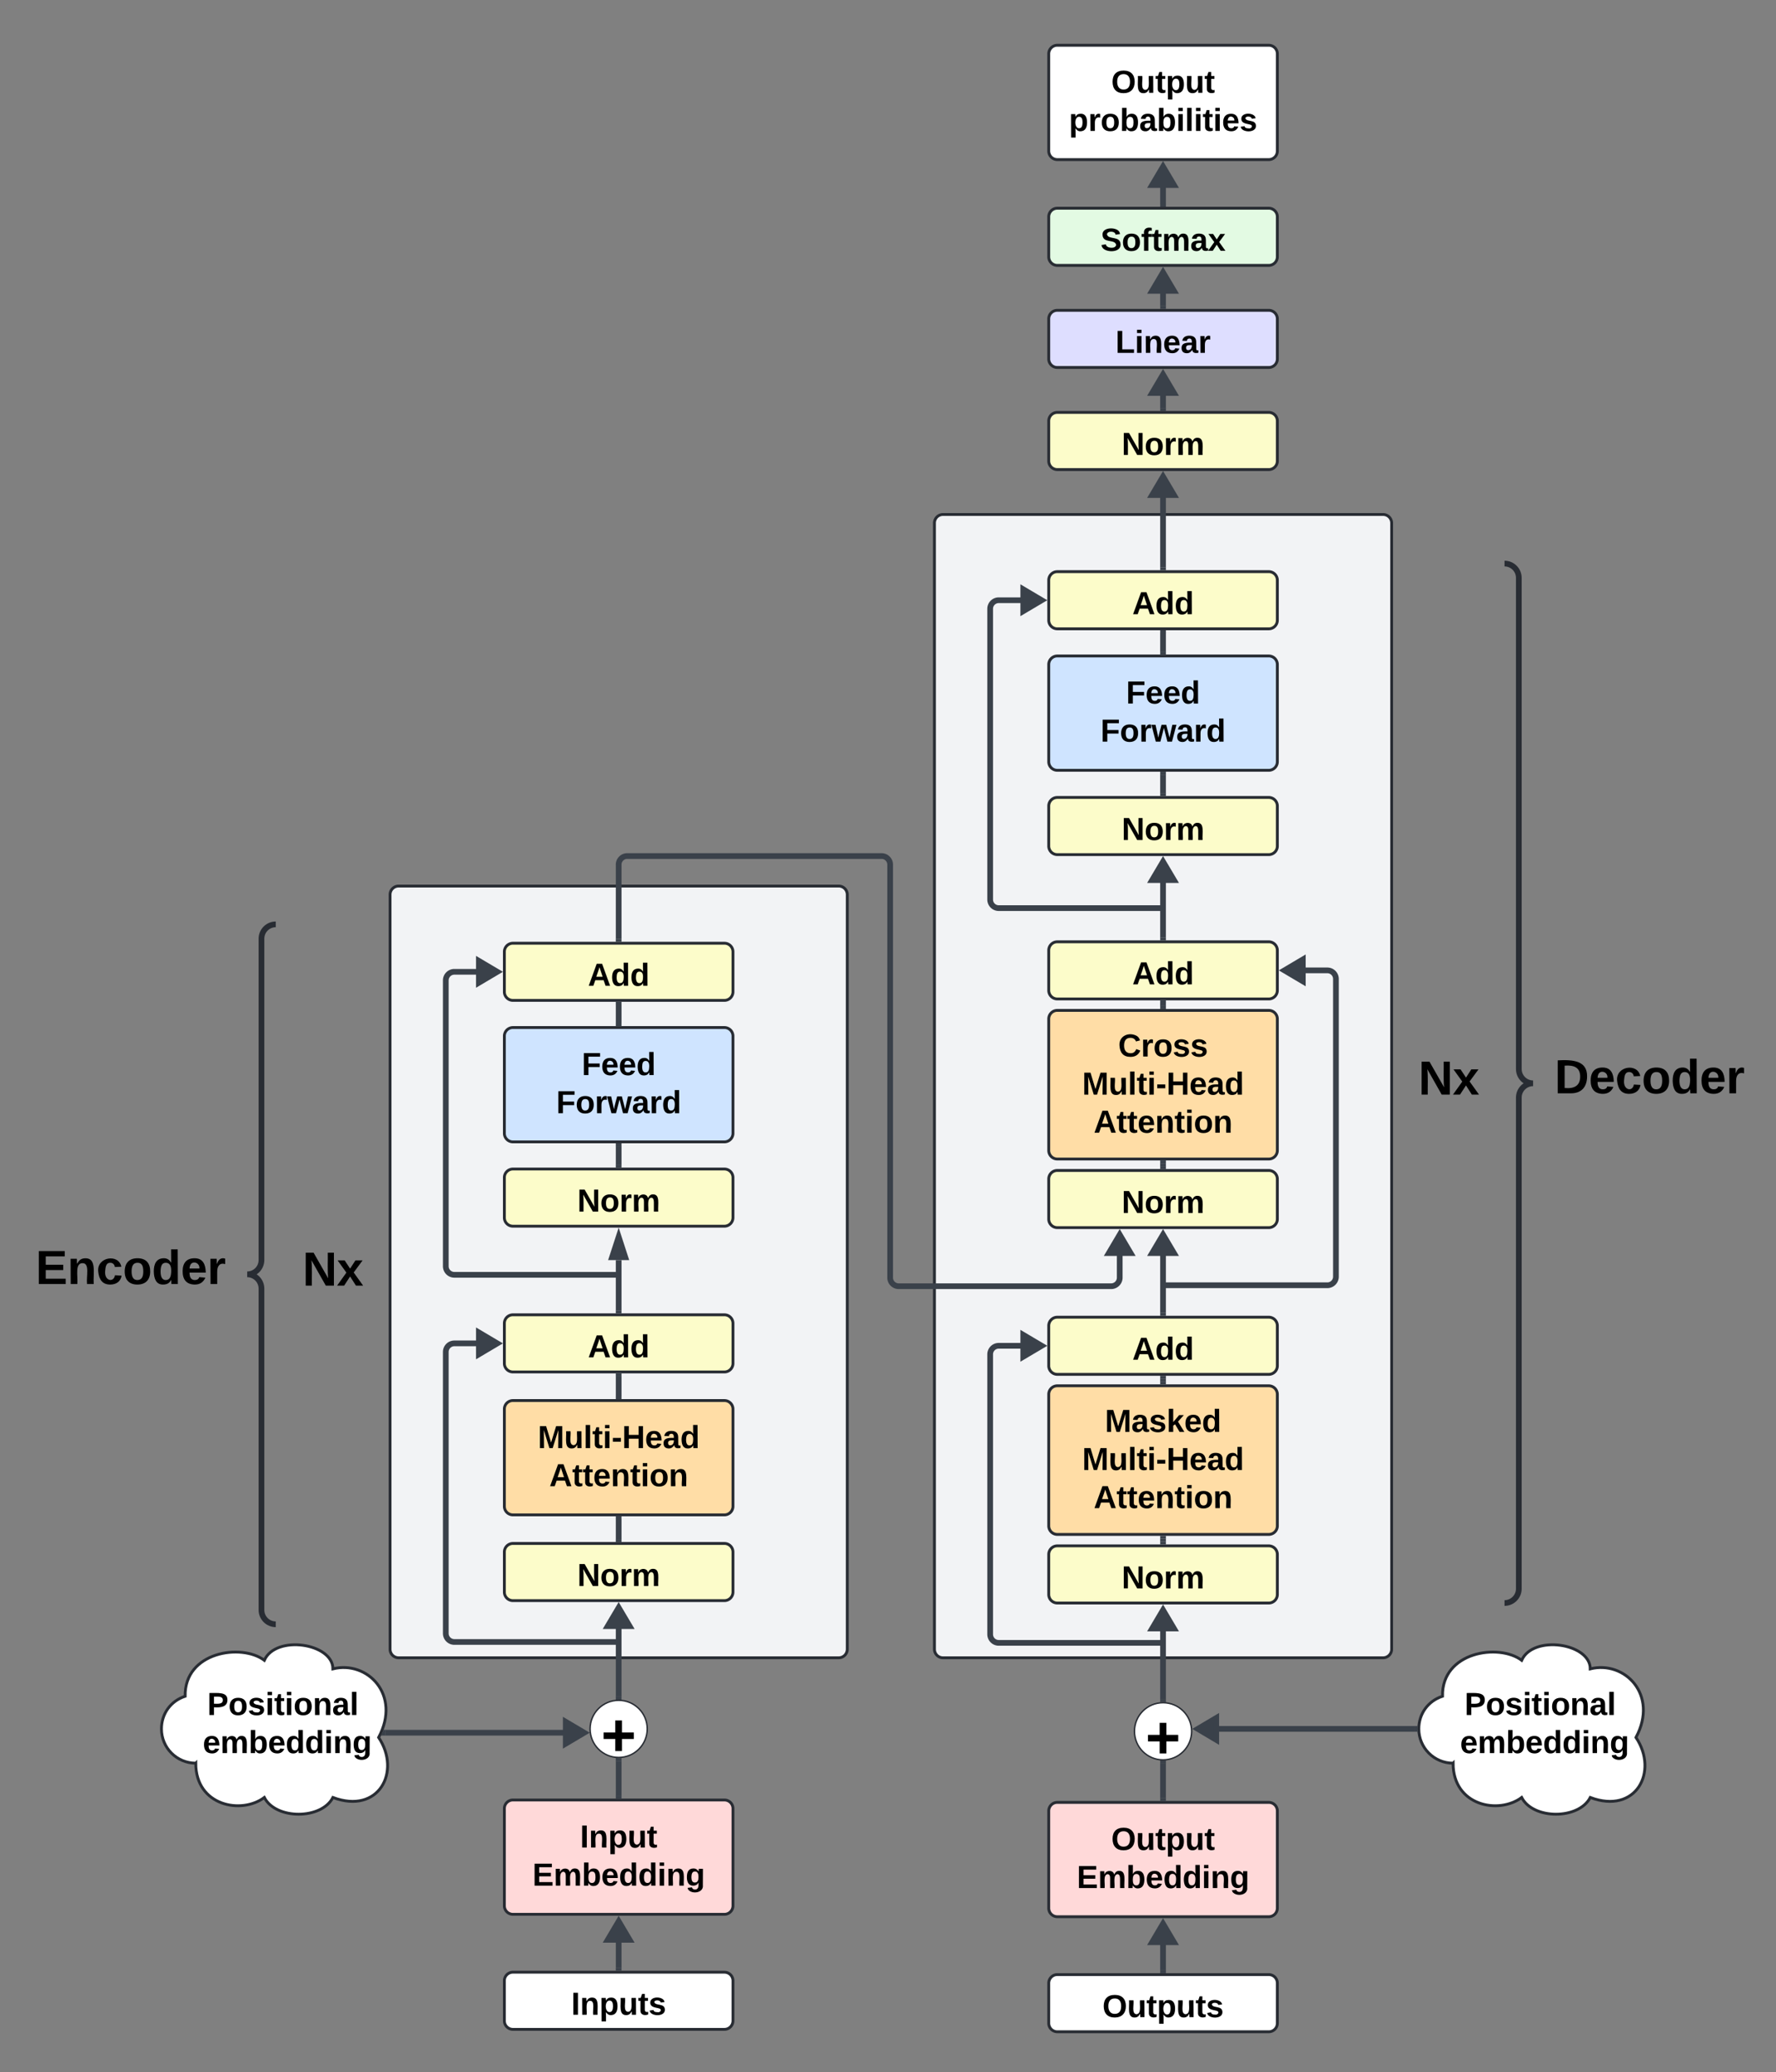 <svg xmlns="http://www.w3.org/2000/svg" xmlns:xlink="http://www.w3.org/1999/xlink" xmlns:lucid="lucid" width="1243" height="1450"><rect width="100%" height="100%" fill="#808080" stroke="none"/><g transform="translate(1973 -1920)" lucid:page-tab-id="0_0"><path d="M-1319 2286a6 6 0 0 1 6-6h308a6 6 0 0 1 6 6v788a6 6 0 0 1-6 6h-308a6 6 0 0 1-6-6zM-1700 2546a6 6 0 0 1 6-6h308a6 6 0 0 1 6 6v528a6 6 0 0 1-6 6h-308a6 6 0 0 1-6-6z" stroke="#282c33" stroke-width="2" fill="#f2f3f5"/><path d="M-1620 2906a6 6 0 0 1 6-6h148a6 6 0 0 1 6 6v68a6 6 0 0 1-6 6h-148a6 6 0 0 1-6-6z" stroke="#282c33" stroke-width="2" fill="#ffdda6"/><use xlink:href="#a" transform="matrix(1,0,0,1,-1608,2912) translate(11.395 21.278)"/><use xlink:href="#b" transform="matrix(1,0,0,1,-1608,2912) translate(19.451 47.944)"/><path d="M-1620 3006a6 6 0 0 1 6-6h148a6 6 0 0 1 6 6v28a6 6 0 0 1-6 6h-148a6 6 0 0 1-6-6z" stroke="#282c33" stroke-width="2" fill="#fcfcca"/><use xlink:href="#c" transform="matrix(1,0,0,1,-1608,3012) translate(39.049 17.778)"/><path d="M-1620 2846a6 6 0 0 1 6-6h148a6 6 0 0 1 6 6v28a6 6 0 0 1-6 6h-148a6 6 0 0 1-6-6z" stroke="#282c33" stroke-width="2" fill="#fcfcca"/><use xlink:href="#d" transform="matrix(1,0,0,1,-1608,2852) translate(46.488 17.778)"/><path d="M-1620 2645a6 6 0 0 1 6-6h148a6 6 0 0 1 6 6v68a6 6 0 0 1-6 6h-148a6 6 0 0 1-6-6z" stroke="#282c33" stroke-width="2" fill="#cfe4ff"/><use xlink:href="#e" transform="matrix(1,0,0,1,-1608,2651) translate(42.136 21.278)"/><use xlink:href="#f" transform="matrix(1,0,0,1,-1608,2651) translate(24.265 47.944)"/><path d="M-1620 2744a6 6 0 0 1 6-6h148a6 6 0 0 1 6 6v28a6 6 0 0 1-6 6h-148a6 6 0 0 1-6-6z" stroke="#282c33" stroke-width="2" fill="#fcfcca"/><use xlink:href="#c" transform="matrix(1,0,0,1,-1608,2750) translate(39.049 17.778)"/><path d="M-1620 2586a6 6 0 0 1 6-6h148a6 6 0 0 1 6 6v28a6 6 0 0 1-6 6h-148a6 6 0 0 1-6-6z" stroke="#282c33" stroke-width="2" fill="#fcfcca"/><use xlink:href="#d" transform="matrix(1,0,0,1,-1608,2592) translate(46.488 17.778)"/><path d="M-1540 2997v-14" stroke="#3a414a" stroke-width="4" fill="none"/><path d="M-1538.03 2999h-3.94v-2.05h3.94zM-1538.03 2983.05h-3.94V2981h3.94z" stroke="#3a414a" stroke-width=".05" fill="#3a414a"/><path d="M-1540 2897v-14" stroke="#3a414a" stroke-width="4" fill="none"/><path d="M-1538.03 2899h-3.94v-2.05h3.94zM-1538.03 2883.05h-3.94V2881h3.94z" stroke="#3a414a" stroke-width=".05" fill="#3a414a"/><path d="M-1540 2837v-35.26" stroke="#3a414a" stroke-width="4" fill="none"/><path d="M-1538.03 2839h-3.94v-2.05h3.94z" stroke="#3a414a" stroke-width=".05" fill="#3a414a"/><path d="M-1540 2785.47l4.63 14.27h-9.27z" stroke="#3a414a" stroke-width="4" fill="#3a414a"/><path d="M-1540 2735v-13" stroke="#3a414a" stroke-width="4" fill="none"/><path d="M-1538.03 2737h-3.94v-2.05h3.94zM-1538.03 2722.05h-3.94V2720h3.94z" stroke="#3a414a" stroke-width=".05" fill="#3a414a"/><path d="M-1540 2636v-13" stroke="#3a414a" stroke-width="4" fill="none"/><path d="M-1538.03 2638h-3.94v-2.05h3.94zM-1538.03 2623.05h-3.94V2621h3.94z" stroke="#3a414a" stroke-width=".05" fill="#3a414a"/><path d="M-1542 2812.02h-113a6 6 0 0 1-6-6V2606a6 6 0 0 1 6-6h20.77M-1542.05 2812.02h2.05" stroke="#3a414a" stroke-width="4" fill="none"/><path d="M-1624.93 2600l-12.9 7.64v-15.28z" stroke="#3a414a" stroke-width="4" fill="#3a414a"/><path d="M-1620 3185.5a6 6 0 0 1 6-6h148a6 6 0 0 1 6 6v68a6 6 0 0 1-6 6h-148a6 6 0 0 1-6-6z" stroke="#282c33" stroke-width="2" fill="#ffd9d9"/><use xlink:href="#g" transform="matrix(1,0,0,1,-1608,3191.5) translate(40.963 21.278)"/><use xlink:href="#h" transform="matrix(1,0,0,1,-1608,3191.5) translate(7.66 47.944)"/><path d="M-1540 3107.25v-53.02" stroke="#3a414a" stroke-width="4" fill="none"/><path d="M-1538.03 3109.5l-1.95-.25-1.5.05-.5.1v-2.2h3.95z" stroke="#3a414a" stroke-width=".05" fill="#3a414a"/><path d="M-1540 3044.93l7.64 12.9h-15.28z" stroke="#3a414a" stroke-width="4" fill="#3a414a"/><path d="M-1540 3176.5v-24.25" stroke="#3a414a" stroke-width="4" fill="none"/><path d="M-1538.03 3178.5h-3.94v-2.05h3.94zM-1540.02 3150.25l1.5-.05.5-.1v2.2h-3.95v-2.3z" stroke="#3a414a" stroke-width=".05" fill="#3a414a"/><path d="M-1836 3153.75c-13.26 0-24-10.74-24-24 0-10.6 6.5-19.55 16.58-22.83-.58-31.17 39.42-37.17 55.42-25.17 8-18 48-12 48 6 24-6 48 18 32 48 16 24 0 54-32 42-8 15.6-40 15.6-48 0-16 12-48 6-48-24z" stroke="#282c33" stroke-width="2" fill="#fff"/><use xlink:href="#i" transform="matrix(1,0,0,1,-1855,3074.75) translate(27.042 45.278)"/><use xlink:href="#j" transform="matrix(1,0,0,1,-1855,3074.75) translate(23.9 71.944)"/><path d="M-1520 3129.75c0 11.05-8.95 20-20 20s-20-8.95-20-20 8.95-20 20-20 20 8.95 20 20z" stroke="#282c33" fill="#fff"/><use xlink:href="#k" transform="matrix(1,0,0,1,-1555,3114.75) translate(2.685 33.778)"/><path d="M-1703.35 3132.43h129.9" stroke="#3a414a" stroke-width="4" fill="none"/><path d="M-1703.3 3134.4h-2.95l1.62-3.57.13-.37h1.2z" stroke="#3a414a" stroke-width=".05" fill="#3a414a"/><path d="M-1564.14 3132.43l-12.9 7.64v-15.28z" stroke="#3a414a" stroke-width="4" fill="#3a414a"/><path d="M-1542 3068.93h-113a6 6 0 0 1-6-6V2866a6 6 0 0 1 6-6h20.77M-1542.05 3068.93h2.05" stroke="#3a414a" stroke-width="4" fill="none"/><path d="M-1624.93 2860l-12.9 7.64v-15.28z" stroke="#3a414a" stroke-width="4" fill="#3a414a"/><path d="M-1620 3306a6 6 0 0 1 6-6h148a6 6 0 0 1 6 6v28a6 6 0 0 1-6 6h-148a6 6 0 0 1-6-6z" stroke="#282c33" stroke-width="2" fill="#fff"/><use xlink:href="#l" transform="matrix(1,0,0,1,-1608,3312) translate(34.79 17.778)"/><path d="M-1540 3297v-23.27" stroke="#3a414a" stroke-width="4" fill="none"/><path d="M-1538.03 3299h-3.94v-2.05h3.94z" stroke="#3a414a" stroke-width=".05" fill="#3a414a"/><path d="M-1540 3264.43l7.64 12.9h-15.28z" stroke="#3a414a" stroke-width="4" fill="#3a414a"/><path d="M-1239 2895.68a6 6 0 0 1 6-6h148a6 6 0 0 1 6 6v92a6 6 0 0 1-6 6h-148a6 6 0 0 1-6-6z" stroke="#282c33" stroke-width="2" fill="#ffdda6"/><use xlink:href="#m" transform="matrix(1,0,0,1,-1227,2901.679) translate(27.321 20.278)"/><use xlink:href="#n" transform="matrix(1,0,0,1,-1227,2901.679) translate(11.395 46.944)"/><use xlink:href="#o" transform="matrix(1,0,0,1,-1227,2901.679) translate(19.451 73.611)"/><path d="M-1239 3007.68a6 6 0 0 1 6-6h148a6 6 0 0 1 6 6v28a6 6 0 0 1-6 6h-148a6 6 0 0 1-6-6z" stroke="#282c33" stroke-width="2" fill="#fcfcca"/><use xlink:href="#c" transform="matrix(1,0,0,1,-1227,3013.679) translate(39.049 17.778)"/><path d="M-1239 2847.68a6 6 0 0 1 6-6h148a6 6 0 0 1 6 6v28a6 6 0 0 1-6 6h-148a6 6 0 0 1-6-6z" stroke="#282c33" stroke-width="2" fill="#fcfcca"/><use xlink:href="#d" transform="matrix(1,0,0,1,-1227,2853.679) translate(46.488 17.778)"/><path d="M-1159 2998.68v-2" stroke="#3a414a" stroke-width="4" fill="none"/><path d="M-1157.03 3000.68h-3.94v-2.05h3.94zM-1157.03 2996.73h-3.94v-2.05h3.94z" stroke="#3a414a" stroke-width=".05" fill="#3a414a"/><path d="M-1159 2886.68v-2" stroke="#3a414a" stroke-width="4" fill="none"/><path d="M-1157.03 2888.68h-3.94v-2.05h3.94zM-1157.03 2884.73h-3.94v-2.05h3.94z" stroke="#3a414a" stroke-width=".05" fill="#3a414a"/><path d="M-1239 3187.18a6 6 0 0 1 6-6h148a6 6 0 0 1 6 6v68a6 6 0 0 1-6 6h-148a6 6 0 0 1-6-6z" stroke="#282c33" stroke-width="2" fill="#ffd9d9"/><use xlink:href="#p" transform="matrix(1,0,0,1,-1227,3193.179) translate(31.735 21.278)"/><use xlink:href="#h" transform="matrix(1,0,0,1,-1227,3193.179) translate(7.66 47.944)"/><path d="M-1159 3108.93v-53.02" stroke="#3a414a" stroke-width="4" fill="none"/><path d="M-1157.03 3111.17l-1.95-.24-1.5.05-.5.1v-2.2h3.95z" stroke="#3a414a" stroke-width=".05" fill="#3a414a"/><path d="M-1159 3046.6l7.64 12.92h-15.28z" stroke="#3a414a" stroke-width="4" fill="#3a414a"/><path d="M-1159 3178.18v-24.25" stroke="#3a414a" stroke-width="4" fill="none"/><path d="M-1157.03 3180.18h-3.94v-2.05h3.94zM-1159.02 3151.93l1.5-.05.5-.1v2.2h-3.95v-2.3z" stroke="#3a414a" stroke-width=".05" fill="#3a414a"/><path d="M-956 3153.75c-13.25 0-24-10.74-24-24 0-10.6 6.5-19.55 16.58-22.83-.58-31.17 39.42-37.17 55.42-25.17 8-18 48-12 48 6 24-6 48 18 32 48 16 24 0 54-32 42-8 15.6-40 15.6-48 0-16 12-48 6-48-24z" stroke="#282c33" stroke-width="2" fill="#fff"/><use xlink:href="#i" transform="matrix(1,0,0,1,-975,3074.75) translate(27.042 45.278)"/><use xlink:href="#j" transform="matrix(1,0,0,1,-975,3074.75) translate(23.9 71.944)"/><path d="M-1139 3131.43c0 11.05-8.95 20-20 20s-20-8.95-20-20 8.95-20 20-20 20 8.95 20 20z" stroke="#282c33" fill="#fff"/><use xlink:href="#k" transform="matrix(1,0,0,1,-1174,3116.429) translate(2.685 33.778)"/><path d="M-1239 3307.68a6 6 0 0 1 6-6h148a6 6 0 0 1 6 6v28a6 6 0 0 1-6 6h-148a6 6 0 0 1-6-6z" stroke="#282c33" stroke-width="2" fill="#fff"/><use xlink:href="#q" transform="matrix(1,0,0,1,-1227,3313.679) translate(25.562 17.778)"/><path d="M-1159 3298.68v-23.27" stroke="#3a414a" stroke-width="4" fill="none"/><path d="M-1157.03 3300.68h-3.94v-2.05h3.94z" stroke="#3a414a" stroke-width=".05" fill="#3a414a"/><path d="M-1159 3266.1l7.64 12.92h-15.28z" stroke="#3a414a" stroke-width="4" fill="#3a414a"/><path d="M-983 3129.75h-142.36" stroke="#3a414a" stroke-width="4" fill="none"/><path d="M-981 3129.72l.1 2h-2.15v-3.94h2.26z" stroke="#3a414a" stroke-width=".05" fill="#3a414a"/><path d="M-1134.66 3129.75l12.9-7.64v15.3z" stroke="#3a414a" stroke-width="4" fill="#3a414a"/><path d="M-1239 2745a6 6 0 0 1 6-6h148a6 6 0 0 1 6 6v28a6 6 0 0 1-6 6h-148a6 6 0 0 1-6-6z" stroke="#282c33" stroke-width="2" fill="#fcfcca"/><use xlink:href="#c" transform="matrix(1,0,0,1,-1227,2751) translate(39.049 17.778)"/><path d="M-1239 2585a6 6 0 0 1 6-6h148a6 6 0 0 1 6 6v28a6 6 0 0 1-6 6h-148a6 6 0 0 1-6-6z" stroke="#282c33" stroke-width="2" fill="#fcfcca"/><use xlink:href="#d" transform="matrix(1,0,0,1,-1227,2591) translate(46.488 17.778)"/><path d="M-1159 2736v-2" stroke="#3a414a" stroke-width="4" fill="none"/><path d="M-1157.03 2738h-3.94v-2.05h3.94zM-1157.03 2734.05h-3.94V2732h3.94z" stroke="#3a414a" stroke-width=".05" fill="#3a414a"/><path d="M-1159 2624v-2" stroke="#3a414a" stroke-width="4" fill="none"/><path d="M-1157.03 2626h-3.94v-2.05h3.94zM-1157.03 2622.05h-3.94V2620h3.94z" stroke="#3a414a" stroke-width=".05" fill="#3a414a"/><path d="M-1239 2633a6 6 0 0 1 6-6h148a6 6 0 0 1 6 6v92a6 6 0 0 1-6 6h-148a6 6 0 0 1-6-6z" stroke="#282c33" stroke-width="2" fill="#ffdda6"/><use xlink:href="#r" transform="matrix(1,0,0,1,-1227,2639) translate(36.58 20.278)"/><use xlink:href="#n" transform="matrix(1,0,0,1,-1227,2639) translate(11.395 46.944)"/><use xlink:href="#o" transform="matrix(1,0,0,1,-1227,2639) translate(19.451 73.611)"/><path d="M-1540 2577v-52a6 6 0 0 1 6-6h178a6 6 0 0 1 6 6v289a6 6 0 0 0 6 6h148.68a6 6 0 0 0 6-6v-20.77" stroke="#3a414a" stroke-width="4" fill="none"/><path d="M-1538.03 2579h-3.94v-2.05h3.94z" stroke="#3a414a" stroke-width=".05" fill="#3a414a"/><path d="M-1189.32 2783.93l7.64 12.9h-15.27z" stroke="#3a414a" stroke-width="4" fill="#3a414a"/><path d="M-1159 2838.68v-45.45" stroke="#3a414a" stroke-width="4" fill="none"/><path d="M-1157.03 2840.68h-3.94v-2.05h3.94z" stroke="#3a414a" stroke-width=".05" fill="#3a414a"/><path d="M-1159 2783.93l7.64 12.9h-15.28z" stroke="#3a414a" stroke-width="4" fill="#3a414a"/><path d="M-1157 2819.33h113a6 6 0 0 0 6-6V2605a6 6 0 0 0-6-6h-20.77M-1156.95 2819.33h-2.05" stroke="#3a414a" stroke-width="4" fill="none"/><path d="M-1074.07 2599l12.9-7.64v15.28z" stroke="#3a414a" stroke-width="4" fill="#3a414a"/><path d="M-1239 2385a6 6 0 0 1 6-6h148a6 6 0 0 1 6 6v68a6 6 0 0 1-6 6h-148a6 6 0 0 1-6-6z" stroke="#282c33" stroke-width="2" fill="#cfe4ff"/><use xlink:href="#e" transform="matrix(1,0,0,1,-1227,2391) translate(42.136 21.278)"/><use xlink:href="#f" transform="matrix(1,0,0,1,-1227,2391) translate(24.265 47.944)"/><path d="M-1239 2484a6 6 0 0 1 6-6h148a6 6 0 0 1 6 6v28a6 6 0 0 1-6 6h-148a6 6 0 0 1-6-6z" stroke="#282c33" stroke-width="2" fill="#fcfcca"/><use xlink:href="#c" transform="matrix(1,0,0,1,-1227,2490) translate(39.049 17.778)"/><path d="M-1239 2326a6 6 0 0 1 6-6h148a6 6 0 0 1 6 6v28a6 6 0 0 1-6 6h-148a6 6 0 0 1-6-6z" stroke="#282c33" stroke-width="2" fill="#fcfcca"/><use xlink:href="#d" transform="matrix(1,0,0,1,-1227,2332) translate(46.488 17.778)"/><path d="M-1159 2576v-43.77" stroke="#3a414a" stroke-width="4" fill="none"/><path d="M-1157.03 2578h-3.94v-2.05h3.94z" stroke="#3a414a" stroke-width=".05" fill="#3a414a"/><path d="M-1159 2522.93l7.64 12.9h-15.28z" stroke="#3a414a" stroke-width="4" fill="#3a414a"/><path d="M-1161 2555.44h-113a6 6 0 0 1-6-6V2346a6 6 0 0 1 6-6h20.77M-1161.05 2555.44h2.05" stroke="#3a414a" stroke-width="4" fill="none"/><path d="M-1243.93 2340l-12.9 7.64v-15.28z" stroke="#3a414a" stroke-width="4" fill="#3a414a"/><path d="M-1159 2475v-13" stroke="#3a414a" stroke-width="4" fill="none"/><path d="M-1157.03 2477h-3.94v-2.05h3.94zM-1157.03 2462.05h-3.94V2460h3.94z" stroke="#3a414a" stroke-width=".05" fill="#3a414a"/><path d="M-1159 2376v-13" stroke="#3a414a" stroke-width="4" fill="none"/><path d="M-1157.03 2378h-3.94v-2.05h3.94zM-1157.03 2363.05h-3.94V2361h3.94z" stroke="#3a414a" stroke-width=".05" fill="#3a414a"/><path d="M-1239 2143.14a6 6 0 0 1 6-6h148a6 6 0 0 1 6 6v28a6 6 0 0 1-6 6h-148a6 6 0 0 1-6-6z" stroke="#282c33" stroke-width="2" fill="#dedeff"/><use xlink:href="#s" transform="matrix(1,0,0,1,-1227,2149.142) translate(34.728 17.778)"/><path d="M-1159 2205.57v-14.2" stroke="#3a414a" stroke-width="4" fill="none"/><path d="M-1157.03 2207.57h-3.94v-2.05h3.94z" stroke="#3a414a" stroke-width=".05" fill="#3a414a"/><path d="M-1159 2182.07l7.64 12.9h-15.28z" stroke="#3a414a" stroke-width="4" fill="#3a414a"/><path d="M-1159 2317v-54.2" stroke="#3a414a" stroke-width="4" fill="none"/><path d="M-1157.03 2319h-3.94v-2.05h3.94z" stroke="#3a414a" stroke-width=".05" fill="#3a414a"/><path d="M-1159 2253.5l7.64 12.9h-15.28z" stroke="#3a414a" stroke-width="4" fill="#3a414a"/><path d="M-1239 2071.7a6 6 0 0 1 6-6h148a6 6 0 0 1 6 6v28a6 6 0 0 1-6 6h-148a6 6 0 0 1-6-6z" stroke="#282c33" stroke-width="2" fill="#e3fae3"/><use xlink:href="#t" transform="matrix(1,0,0,1,-1227,2077.713) translate(24.265 17.778)"/><path d="M-1159 2134.14v-14.2" stroke="#3a414a" stroke-width="4" fill="none"/><path d="M-1157.03 2136.14h-3.94v-2.05h3.94z" stroke="#3a414a" stroke-width=".05" fill="#3a414a"/><path d="M-1159 2110.64l7.64 12.9h-15.28z" stroke="#3a414a" stroke-width="4" fill="#3a414a"/><path d="M-1239 1957.67a6 6 0 0 1 6-6h148a6 6 0 0 1 6 6v68a6 6 0 0 1-6 6h-148a6 6 0 0 1-6-6z" stroke="#282c33" stroke-width="2" fill="#fff"/><use xlink:href="#p" transform="matrix(1,0,0,1,-1227,1963.674) translate(31.735 21.278)"/><use xlink:href="#u" transform="matrix(1,0,0,1,-1227,1963.674) translate(2.105 47.944)"/><path d="M-1159 2062.7v-16.8" stroke="#3a414a" stroke-width="4" fill="none"/><path d="M-1157.03 2064.7h-3.94v-2.04h3.94z" stroke="#3a414a" stroke-width=".05" fill="#3a414a"/><path d="M-1159 2036.6l7.64 12.9h-15.28z" stroke="#3a414a" stroke-width="4" fill="#3a414a"/><path d="M-1161 3069.56h-113a6 6 0 0 1-6-6v-195.88a6 6 0 0 1 6-6h20.77M-1161.05 3069.56h2.05" stroke="#3a414a" stroke-width="4" fill="none"/><path d="M-1243.93 2861.68l-12.9 7.64v-15.28z" stroke="#3a414a" stroke-width="4" fill="#3a414a"/><path d="M-1860 2787.68a6 6 0 0 1 6-6h228a6 6 0 0 1 6 6v48a6 6 0 0 1-6 6h-228a6 6 0 0 1-6-6z" stroke="#000" stroke-opacity="0" stroke-width="4" fill="#fff" fill-opacity="0"/><g><use xlink:href="#v" transform="matrix(1,0,0,1,-1855,2786.679) translate(93.75 32.917)"/></g><path d="M-1079 2654.02a6 6 0 0 1 6-6h228a6 6 0 0 1 6 6v48a6 6 0 0 1-6 6h-228a6 6 0 0 1-6-6z" stroke="#000" stroke-opacity="0" stroke-width="4" fill="#fff" fill-opacity="0"/><g><use xlink:href="#v" transform="matrix(1,0,0,1,-1074,2653.016) translate(93.75 32.917)"/></g><path d="M-2060 2572.8a6 6 0 0 1 6-6h268a6 6 0 0 1 6 6v477.75a6 6 0 0 1-6 6h-268a6 6 0 0 1-6-6z" fill="none"/><path d="M-1780 3056.55c-5.52 0-10-4.47-10-10v-224.87c0-5.52-4.48-10-10-10 5.52 0 10-4.48 10-10V2576.8c0-5.52 4.48-10 10-10" stroke="#282c33" stroke-width="4" fill="none"/><g><use xlink:href="#w" transform="matrix(1,0,0,1,-2055,2571.804) translate(106.944 246.667)"/></g><path d="M-920 2320.35a6 6 0 0 1 6-6h68a6 6 0 0 1 6 6v715.33a6 6 0 0 1-6 6h-68a6 6 0 0 1-6-6z" fill="none"/><path d="M-920 3041.68c5.52 0 10-4.48 10-10v-343.66c0-5.53 4.48-10 10-10-5.52 0-10-4.48-10-10v-343.67c0-5.52-4.48-10-10-10" stroke="#282c33" stroke-width="4" fill="none"/><g><use xlink:href="#x" transform="matrix(1,0,0,1,-885,2319.353) translate(0 365.667)"/></g><path d="M-1239 2214.57a6 6 0 0 1 6-6h148a6 6 0 0 1 6 6v28a6 6 0 0 1-6 6h-148a6 6 0 0 1-6-6z" stroke="#282c33" stroke-width="2" fill="#fcfcca"/><g><use xlink:href="#y" transform="matrix(1,0,0,1,-1227,2220.571) translate(39.049 17.778)"/></g><defs><path d="M230 0l2-204L168 0h-37L68-204 70 0H24v-248h70l56 185 57-185h69V0h-46" id="z"/><path d="M85 4C-2 5 27-109 22-190h50c7 57-23 150 33 157 60-5 35-97 40-157h50l1 190h-47c-2-12 1-28-3-38-12 25-28 42-61 42" id="A"/><path d="M25 0v-261h50V0H25" id="B"/><path d="M115-3C79 11 28 4 28-45v-112H4v-33h27l15-45h31v45h36v33H77v99c-1 23 16 31 38 25v30" id="C"/><path d="M25-224v-37h50v37H25zM25 0v-190h50V0H25" id="D"/><path d="M14-72v-43h91v43H14" id="E"/><path d="M186 0v-106H76V0H24v-248h52v99h110v-99h50V0h-50" id="F"/><path d="M185-48c-13 30-37 53-82 52C43 2 14-33 14-96s30-98 90-98c62 0 83 45 84 108H66c0 31 8 55 39 56 18 0 30-7 34-22zm-45-69c5-46-57-63-70-21-2 6-4 13-4 21h74" id="G"/><path d="M133-34C117-15 103 5 69 4 32 3 11-16 11-54c-1-60 55-63 116-61 1-26-3-47-28-47-18 1-26 9-28 27l-52-2c7-38 36-58 82-57s74 22 75 68l1 82c-1 14 12 18 25 15v27c-30 8-71 5-69-32zm-48 3c29 0 43-24 42-57-32 0-66-3-65 30 0 17 8 27 23 27" id="H"/><path d="M88-194c31-1 46 15 58 34l-1-101h50l1 261h-48c-2-10 0-23-3-31C134-8 116 4 84 4 32 4 16-41 15-95c0-56 19-97 73-99zm17 164c33 0 40-30 41-66 1-37-9-64-41-64s-38 30-39 65c0 43 13 65 39 65" id="I"/><g id="a"><use transform="matrix(0.062,0,0,0.062,0,0)" xlink:href="#z"/><use transform="matrix(0.062,0,0,0.062,18.457,0)" xlink:href="#A"/><use transform="matrix(0.062,0,0,0.062,31.975,0)" xlink:href="#B"/><use transform="matrix(0.062,0,0,0.062,38.148,0)" xlink:href="#C"/><use transform="matrix(0.062,0,0,0.062,45.494,0)" xlink:href="#D"/><use transform="matrix(0.062,0,0,0.062,51.667,0)" xlink:href="#E"/><use transform="matrix(0.062,0,0,0.062,59.012,0)" xlink:href="#F"/><use transform="matrix(0.062,0,0,0.062,75,0)" xlink:href="#G"/><use transform="matrix(0.062,0,0,0.062,87.346,0)" xlink:href="#H"/><use transform="matrix(0.062,0,0,0.062,99.691,0)" xlink:href="#I"/></g><path d="M199 0l-22-63H83L61 0H9l90-248h61L250 0h-51zm-33-102l-36-108c-10 38-24 72-36 108h72" id="J"/><path d="M135-194c87-1 58 113 63 194h-50c-7-57 23-157-34-157-59 0-34 97-39 157H25l-1-190h47c2 12-1 28 3 38 12-26 28-41 61-42" id="K"/><path d="M110-194c64 0 96 36 96 99 0 64-35 99-97 99-61 0-95-36-95-99 0-62 34-99 96-99zm-1 164c35 0 45-28 45-65 0-40-10-65-43-65-34 0-45 26-45 65 0 36 10 65 43 65" id="L"/><g id="b"><use transform="matrix(0.062,0,0,0.062,0,0)" xlink:href="#J"/><use transform="matrix(0.062,0,0,0.062,15.988,0)" xlink:href="#C"/><use transform="matrix(0.062,0,0,0.062,23.333,0)" xlink:href="#C"/><use transform="matrix(0.062,0,0,0.062,30.679,0)" xlink:href="#G"/><use transform="matrix(0.062,0,0,0.062,43.025,0)" xlink:href="#K"/><use transform="matrix(0.062,0,0,0.062,56.543,0)" xlink:href="#C"/><use transform="matrix(0.062,0,0,0.062,63.889,0)" xlink:href="#D"/><use transform="matrix(0.062,0,0,0.062,70.062,0)" xlink:href="#L"/><use transform="matrix(0.062,0,0,0.062,83.58,0)" xlink:href="#K"/></g><path d="M175 0L67-191c6 58 2 128 3 191H24v-248h59L193-55c-6-58-2-129-3-193h46V0h-61" id="M"/><path d="M135-150c-39-12-60 13-60 57V0H25l-1-190h47c2 13-1 29 3 40 6-28 27-53 61-41v41" id="N"/><path d="M220-157c-53 9-28 100-34 157h-49v-107c1-27-5-49-29-50C55-147 81-57 75 0H25l-1-190h47c2 12-1 28 3 38 10-53 101-56 108 0 13-22 24-43 59-42 82 1 51 116 57 194h-49v-107c-1-25-5-48-29-50" id="O"/><g id="c"><use transform="matrix(0.062,0,0,0.062,0,0)" xlink:href="#M"/><use transform="matrix(0.062,0,0,0.062,15.988,0)" xlink:href="#L"/><use transform="matrix(0.062,0,0,0.062,29.506,0)" xlink:href="#N"/><use transform="matrix(0.062,0,0,0.062,38.148,0)" xlink:href="#O"/></g><g id="d"><use transform="matrix(0.062,0,0,0.062,0,0)" xlink:href="#J"/><use transform="matrix(0.062,0,0,0.062,15.988,0)" xlink:href="#I"/><use transform="matrix(0.062,0,0,0.062,29.506,0)" xlink:href="#I"/></g><path d="M76-208v77h127v40H76V0H24v-248h183v40H76" id="P"/><g id="e"><use transform="matrix(0.062,0,0,0.062,0,0)" xlink:href="#P"/><use transform="matrix(0.062,0,0,0.062,13.519,0)" xlink:href="#G"/><use transform="matrix(0.062,0,0,0.062,25.864,0)" xlink:href="#G"/><use transform="matrix(0.062,0,0,0.062,38.21,0)" xlink:href="#I"/></g><path d="M231 0h-52l-39-155L100 0H48L-1-190h46L77-45c9-52 24-97 36-145h53l37 145 32-145h46" id="Q"/><g id="f"><use transform="matrix(0.062,0,0,0.062,0,0)" xlink:href="#P"/><use transform="matrix(0.062,0,0,0.062,13.519,0)" xlink:href="#L"/><use transform="matrix(0.062,0,0,0.062,27.037,0)" xlink:href="#N"/><use transform="matrix(0.062,0,0,0.062,35.679,0)" xlink:href="#Q"/><use transform="matrix(0.062,0,0,0.062,52.963,0)" xlink:href="#H"/><use transform="matrix(0.062,0,0,0.062,65.309,0)" xlink:href="#N"/><use transform="matrix(0.062,0,0,0.062,73.951,0)" xlink:href="#I"/></g><path d="M24 0v-248h52V0H24" id="R"/><path d="M135-194c53 0 70 44 70 98 0 56-19 98-73 100-31 1-45-17-59-34 3 33 2 69 2 105H25l-1-265h48c2 10 0 23 3 31 11-24 29-35 60-35zM114-30c33 0 39-31 40-66 0-38-9-64-40-64-56 0-55 130 0 130" id="S"/><g id="g"><use transform="matrix(0.062,0,0,0.062,0,0)" xlink:href="#R"/><use transform="matrix(0.062,0,0,0.062,6.173,0)" xlink:href="#K"/><use transform="matrix(0.062,0,0,0.062,19.691,0)" xlink:href="#S"/><use transform="matrix(0.062,0,0,0.062,33.21,0)" xlink:href="#A"/><use transform="matrix(0.062,0,0,0.062,46.728,0)" xlink:href="#C"/></g><path d="M24 0v-248h195v40H76v63h132v40H76v65h150V0H24" id="T"/><path d="M135-194c52 0 70 43 70 98 0 56-19 99-73 100-30 1-46-15-58-35L72 0H24l1-261h50v104c11-23 29-37 60-37zM114-30c31 0 40-27 40-66 0-37-7-63-39-63s-41 28-41 65c0 36 8 64 40 64" id="U"/><path d="M195-6C206 82 75 100 31 46c-4-6-6-13-8-21l49-6c3 16 16 24 34 25 40 0 42-37 40-79-11 22-30 35-61 35-53 0-70-43-70-97 0-56 18-96 73-97 30 0 46 14 59 34l2-30h47zm-90-29c32 0 41-27 41-63 0-35-9-62-40-62-32 0-39 29-40 63 0 36 9 62 39 62" id="V"/><g id="h"><use transform="matrix(0.062,0,0,0.062,0,0)" xlink:href="#T"/><use transform="matrix(0.062,0,0,0.062,14.815,0)" xlink:href="#O"/><use transform="matrix(0.062,0,0,0.062,34.568,0)" xlink:href="#U"/><use transform="matrix(0.062,0,0,0.062,48.086,0)" xlink:href="#G"/><use transform="matrix(0.062,0,0,0.062,60.432,0)" xlink:href="#I"/><use transform="matrix(0.062,0,0,0.062,73.951,0)" xlink:href="#I"/><use transform="matrix(0.062,0,0,0.062,87.469,0)" xlink:href="#D"/><use transform="matrix(0.062,0,0,0.062,93.642,0)" xlink:href="#K"/><use transform="matrix(0.062,0,0,0.062,107.16,0)" xlink:href="#V"/></g><path d="M24-248c93 1 206-16 204 79-1 75-69 88-152 82V0H24v-248zm52 121c47 0 100 7 100-41 0-47-54-39-100-39v80" id="W"/><path d="M137-138c1-29-70-34-71-4 15 46 118 7 119 86 1 83-164 76-172 9l43-7c4 19 20 25 44 25 33 8 57-30 24-41C81-84 22-81 20-136c-2-80 154-74 161-7" id="X"/><g id="i"><use transform="matrix(0.062,0,0,0.062,0,0)" xlink:href="#W"/><use transform="matrix(0.062,0,0,0.062,14.815,0)" xlink:href="#L"/><use transform="matrix(0.062,0,0,0.062,28.333,0)" xlink:href="#X"/><use transform="matrix(0.062,0,0,0.062,40.679,0)" xlink:href="#D"/><use transform="matrix(0.062,0,0,0.062,46.852,0)" xlink:href="#C"/><use transform="matrix(0.062,0,0,0.062,54.198,0)" xlink:href="#D"/><use transform="matrix(0.062,0,0,0.062,60.37,0)" xlink:href="#L"/><use transform="matrix(0.062,0,0,0.062,73.889,0)" xlink:href="#K"/><use transform="matrix(0.062,0,0,0.062,87.407,0)" xlink:href="#H"/><use transform="matrix(0.062,0,0,0.062,99.753,0)" xlink:href="#B"/></g><g id="j"><use transform="matrix(0.062,0,0,0.062,0,0)" xlink:href="#G"/><use transform="matrix(0.062,0,0,0.062,12.346,0)" xlink:href="#O"/><use transform="matrix(0.062,0,0,0.062,32.099,0)" xlink:href="#U"/><use transform="matrix(0.062,0,0,0.062,45.617,0)" xlink:href="#G"/><use transform="matrix(0.062,0,0,0.062,57.963,0)" xlink:href="#I"/><use transform="matrix(0.062,0,0,0.062,71.481,0)" xlink:href="#I"/><use transform="matrix(0.062,0,0,0.062,85,0)" xlink:href="#D"/><use transform="matrix(0.062,0,0,0.062,91.173,0)" xlink:href="#K"/><use transform="matrix(0.062,0,0,0.062,104.691,0)" xlink:href="#V"/></g><path d="M125-100v72H85v-72H15v-39h70v-72h40v72h71v39h-71" id="Y"/><use transform="matrix(0.117,0,0,0.117,0,0)" xlink:href="#Y" id="k"/><g id="l"><use transform="matrix(0.062,0,0,0.062,0,0)" xlink:href="#R"/><use transform="matrix(0.062,0,0,0.062,6.173,0)" xlink:href="#K"/><use transform="matrix(0.062,0,0,0.062,19.691,0)" xlink:href="#S"/><use transform="matrix(0.062,0,0,0.062,33.21,0)" xlink:href="#A"/><use transform="matrix(0.062,0,0,0.062,46.728,0)" xlink:href="#C"/><use transform="matrix(0.062,0,0,0.062,54.074,0)" xlink:href="#X"/></g><path d="M147 0L96-86 75-71V0H25v-261h50v150l67-79h53l-66 74L201 0h-54" id="Z"/><g id="m"><use transform="matrix(0.062,0,0,0.062,0,0)" xlink:href="#z"/><use transform="matrix(0.062,0,0,0.062,18.457,0)" xlink:href="#H"/><use transform="matrix(0.062,0,0,0.062,30.802,0)" xlink:href="#X"/><use transform="matrix(0.062,0,0,0.062,43.148,0)" xlink:href="#Z"/><use transform="matrix(0.062,0,0,0.062,55.494,0)" xlink:href="#G"/><use transform="matrix(0.062,0,0,0.062,67.84,0)" xlink:href="#I"/></g><g id="n"><use transform="matrix(0.062,0,0,0.062,0,0)" xlink:href="#z"/><use transform="matrix(0.062,0,0,0.062,18.457,0)" xlink:href="#A"/><use transform="matrix(0.062,0,0,0.062,31.975,0)" xlink:href="#B"/><use transform="matrix(0.062,0,0,0.062,38.148,0)" xlink:href="#C"/><use transform="matrix(0.062,0,0,0.062,45.494,0)" xlink:href="#D"/><use transform="matrix(0.062,0,0,0.062,51.667,0)" xlink:href="#E"/><use transform="matrix(0.062,0,0,0.062,59.012,0)" xlink:href="#F"/><use transform="matrix(0.062,0,0,0.062,75,0)" xlink:href="#G"/><use transform="matrix(0.062,0,0,0.062,87.346,0)" xlink:href="#H"/><use transform="matrix(0.062,0,0,0.062,99.691,0)" xlink:href="#I"/></g><g id="o"><use transform="matrix(0.062,0,0,0.062,0,0)" xlink:href="#J"/><use transform="matrix(0.062,0,0,0.062,15.988,0)" xlink:href="#C"/><use transform="matrix(0.062,0,0,0.062,23.333,0)" xlink:href="#C"/><use transform="matrix(0.062,0,0,0.062,30.679,0)" xlink:href="#G"/><use transform="matrix(0.062,0,0,0.062,43.025,0)" xlink:href="#K"/><use transform="matrix(0.062,0,0,0.062,56.543,0)" xlink:href="#C"/><use transform="matrix(0.062,0,0,0.062,63.889,0)" xlink:href="#D"/><use transform="matrix(0.062,0,0,0.062,70.062,0)" xlink:href="#L"/><use transform="matrix(0.062,0,0,0.062,83.58,0)" xlink:href="#K"/></g><path d="M140-251c80 0 125 45 125 126S219 4 139 4C58 4 15-44 15-125s44-126 125-126zm-1 214c52 0 73-35 73-88 0-50-21-86-72-86-52 0-73 35-73 86s22 88 72 88" id="aa"/><g id="p"><use transform="matrix(0.062,0,0,0.062,0,0)" xlink:href="#aa"/><use transform="matrix(0.062,0,0,0.062,17.284,0)" xlink:href="#A"/><use transform="matrix(0.062,0,0,0.062,30.802,0)" xlink:href="#C"/><use transform="matrix(0.062,0,0,0.062,38.148,0)" xlink:href="#S"/><use transform="matrix(0.062,0,0,0.062,51.667,0)" xlink:href="#A"/><use transform="matrix(0.062,0,0,0.062,65.185,0)" xlink:href="#C"/></g><g id="q"><use transform="matrix(0.062,0,0,0.062,0,0)" xlink:href="#aa"/><use transform="matrix(0.062,0,0,0.062,17.284,0)" xlink:href="#A"/><use transform="matrix(0.062,0,0,0.062,30.802,0)" xlink:href="#C"/><use transform="matrix(0.062,0,0,0.062,38.148,0)" xlink:href="#S"/><use transform="matrix(0.062,0,0,0.062,51.667,0)" xlink:href="#A"/><use transform="matrix(0.062,0,0,0.062,65.185,0)" xlink:href="#C"/><use transform="matrix(0.062,0,0,0.062,72.531,0)" xlink:href="#X"/></g><path d="M67-125c0 53 21 87 73 88 37 1 54-22 65-47l45 17C233-25 199 4 140 4 58 4 20-42 15-125 8-235 124-281 211-232c18 10 29 29 36 50l-46 12c-8-25-30-41-62-41-52 0-71 34-72 86" id="ab"/><g id="r"><use transform="matrix(0.062,0,0,0.062,0,0)" xlink:href="#ab"/><use transform="matrix(0.062,0,0,0.062,15.988,0)" xlink:href="#N"/><use transform="matrix(0.062,0,0,0.062,24.63,0)" xlink:href="#L"/><use transform="matrix(0.062,0,0,0.062,38.148,0)" xlink:href="#X"/><use transform="matrix(0.062,0,0,0.062,50.494,0)" xlink:href="#X"/></g><path d="M24 0v-248h52v208h133V0H24" id="ac"/><g id="s"><use transform="matrix(0.062,0,0,0.062,0,0)" xlink:href="#ac"/><use transform="matrix(0.062,0,0,0.062,13.519,0)" xlink:href="#D"/><use transform="matrix(0.062,0,0,0.062,19.691,0)" xlink:href="#K"/><use transform="matrix(0.062,0,0,0.062,33.21,0)" xlink:href="#G"/><use transform="matrix(0.062,0,0,0.062,45.556,0)" xlink:href="#H"/><use transform="matrix(0.062,0,0,0.062,57.901,0)" xlink:href="#N"/></g><path d="M169-182c-1-43-94-46-97-3 18 66 151 10 154 114 3 95-165 93-204 36-6-8-10-19-12-30l50-8c3 46 112 56 116 5-17-69-150-10-154-114-4-87 153-88 188-35 5 8 8 18 10 28" id="ad"/><path d="M121-226c-27-7-43 5-38 36h38v33H83V0H34v-157H6v-33h28c-9-59 32-81 87-68v32" id="ae"/><path d="M144 0l-44-69L55 0H2l70-98-66-92h53l41 62 40-62h54l-67 91 71 99h-54" id="af"/><g id="t"><use transform="matrix(0.062,0,0,0.062,0,0)" xlink:href="#ad"/><use transform="matrix(0.062,0,0,0.062,14.815,0)" xlink:href="#L"/><use transform="matrix(0.062,0,0,0.062,28.333,0)" xlink:href="#ae"/><use transform="matrix(0.062,0,0,0.062,35.679,0)" xlink:href="#C"/><use transform="matrix(0.062,0,0,0.062,43.025,0)" xlink:href="#O"/><use transform="matrix(0.062,0,0,0.062,62.778,0)" xlink:href="#H"/><use transform="matrix(0.062,0,0,0.062,75.123,0)" xlink:href="#af"/></g><g id="u"><use transform="matrix(0.062,0,0,0.062,0,0)" xlink:href="#S"/><use transform="matrix(0.062,0,0,0.062,13.519,0)" xlink:href="#N"/><use transform="matrix(0.062,0,0,0.062,22.16,0)" xlink:href="#L"/><use transform="matrix(0.062,0,0,0.062,35.679,0)" xlink:href="#U"/><use transform="matrix(0.062,0,0,0.062,49.198,0)" xlink:href="#H"/><use transform="matrix(0.062,0,0,0.062,61.543,0)" xlink:href="#U"/><use transform="matrix(0.062,0,0,0.062,75.062,0)" xlink:href="#D"/><use transform="matrix(0.062,0,0,0.062,81.235,0)" xlink:href="#B"/><use transform="matrix(0.062,0,0,0.062,87.407,0)" xlink:href="#D"/><use transform="matrix(0.062,0,0,0.062,93.58,0)" xlink:href="#C"/><use transform="matrix(0.062,0,0,0.062,100.926,0)" xlink:href="#D"/><use transform="matrix(0.062,0,0,0.062,107.099,0)" xlink:href="#G"/><use transform="matrix(0.062,0,0,0.062,119.444,0)" xlink:href="#X"/></g><g id="v"><use transform="matrix(0.093,0,0,0.093,0,0)" xlink:href="#M"/><use transform="matrix(0.093,0,0,0.093,23.981,0)" xlink:href="#af"/></g><path d="M190-63c-7 42-38 67-86 67-59 0-84-38-90-98-12-110 154-137 174-36l-49 2c-2-19-15-32-35-32-30 0-35 28-38 64-6 74 65 87 74 30" id="ag"/><g id="w"><use transform="matrix(0.093,0,0,0.093,0,0)" xlink:href="#T"/><use transform="matrix(0.093,0,0,0.093,22.222,0)" xlink:href="#K"/><use transform="matrix(0.093,0,0,0.093,42.5,0)" xlink:href="#ag"/><use transform="matrix(0.093,0,0,0.093,61.019,0)" xlink:href="#L"/><use transform="matrix(0.093,0,0,0.093,81.296,0)" xlink:href="#I"/><use transform="matrix(0.093,0,0,0.093,101.574,0)" xlink:href="#G"/><use transform="matrix(0.093,0,0,0.093,120.093,0)" xlink:href="#N"/></g><path d="M24-248c120-7 223 5 221 122C244-46 201 0 124 0H24v-248zM76-40c74 7 117-18 117-86 0-67-45-88-117-82v168" id="ah"/><g id="x"><use transform="matrix(0.093,0,0,0.093,0,0)" xlink:href="#ah"/><use transform="matrix(0.093,0,0,0.093,23.981,0)" xlink:href="#G"/><use transform="matrix(0.093,0,0,0.093,42.5,0)" xlink:href="#ag"/><use transform="matrix(0.093,0,0,0.093,61.019,0)" xlink:href="#L"/><use transform="matrix(0.093,0,0,0.093,81.296,0)" xlink:href="#I"/><use transform="matrix(0.093,0,0,0.093,101.574,0)" xlink:href="#G"/><use transform="matrix(0.093,0,0,0.093,120.093,0)" xlink:href="#N"/></g><g id="y"><use transform="matrix(0.062,0,0,0.062,0,0)" xlink:href="#M"/><use transform="matrix(0.062,0,0,0.062,15.988,0)" xlink:href="#L"/><use transform="matrix(0.062,0,0,0.062,29.506,0)" xlink:href="#N"/><use transform="matrix(0.062,0,0,0.062,38.148,0)" xlink:href="#O"/></g></defs></g></svg>
